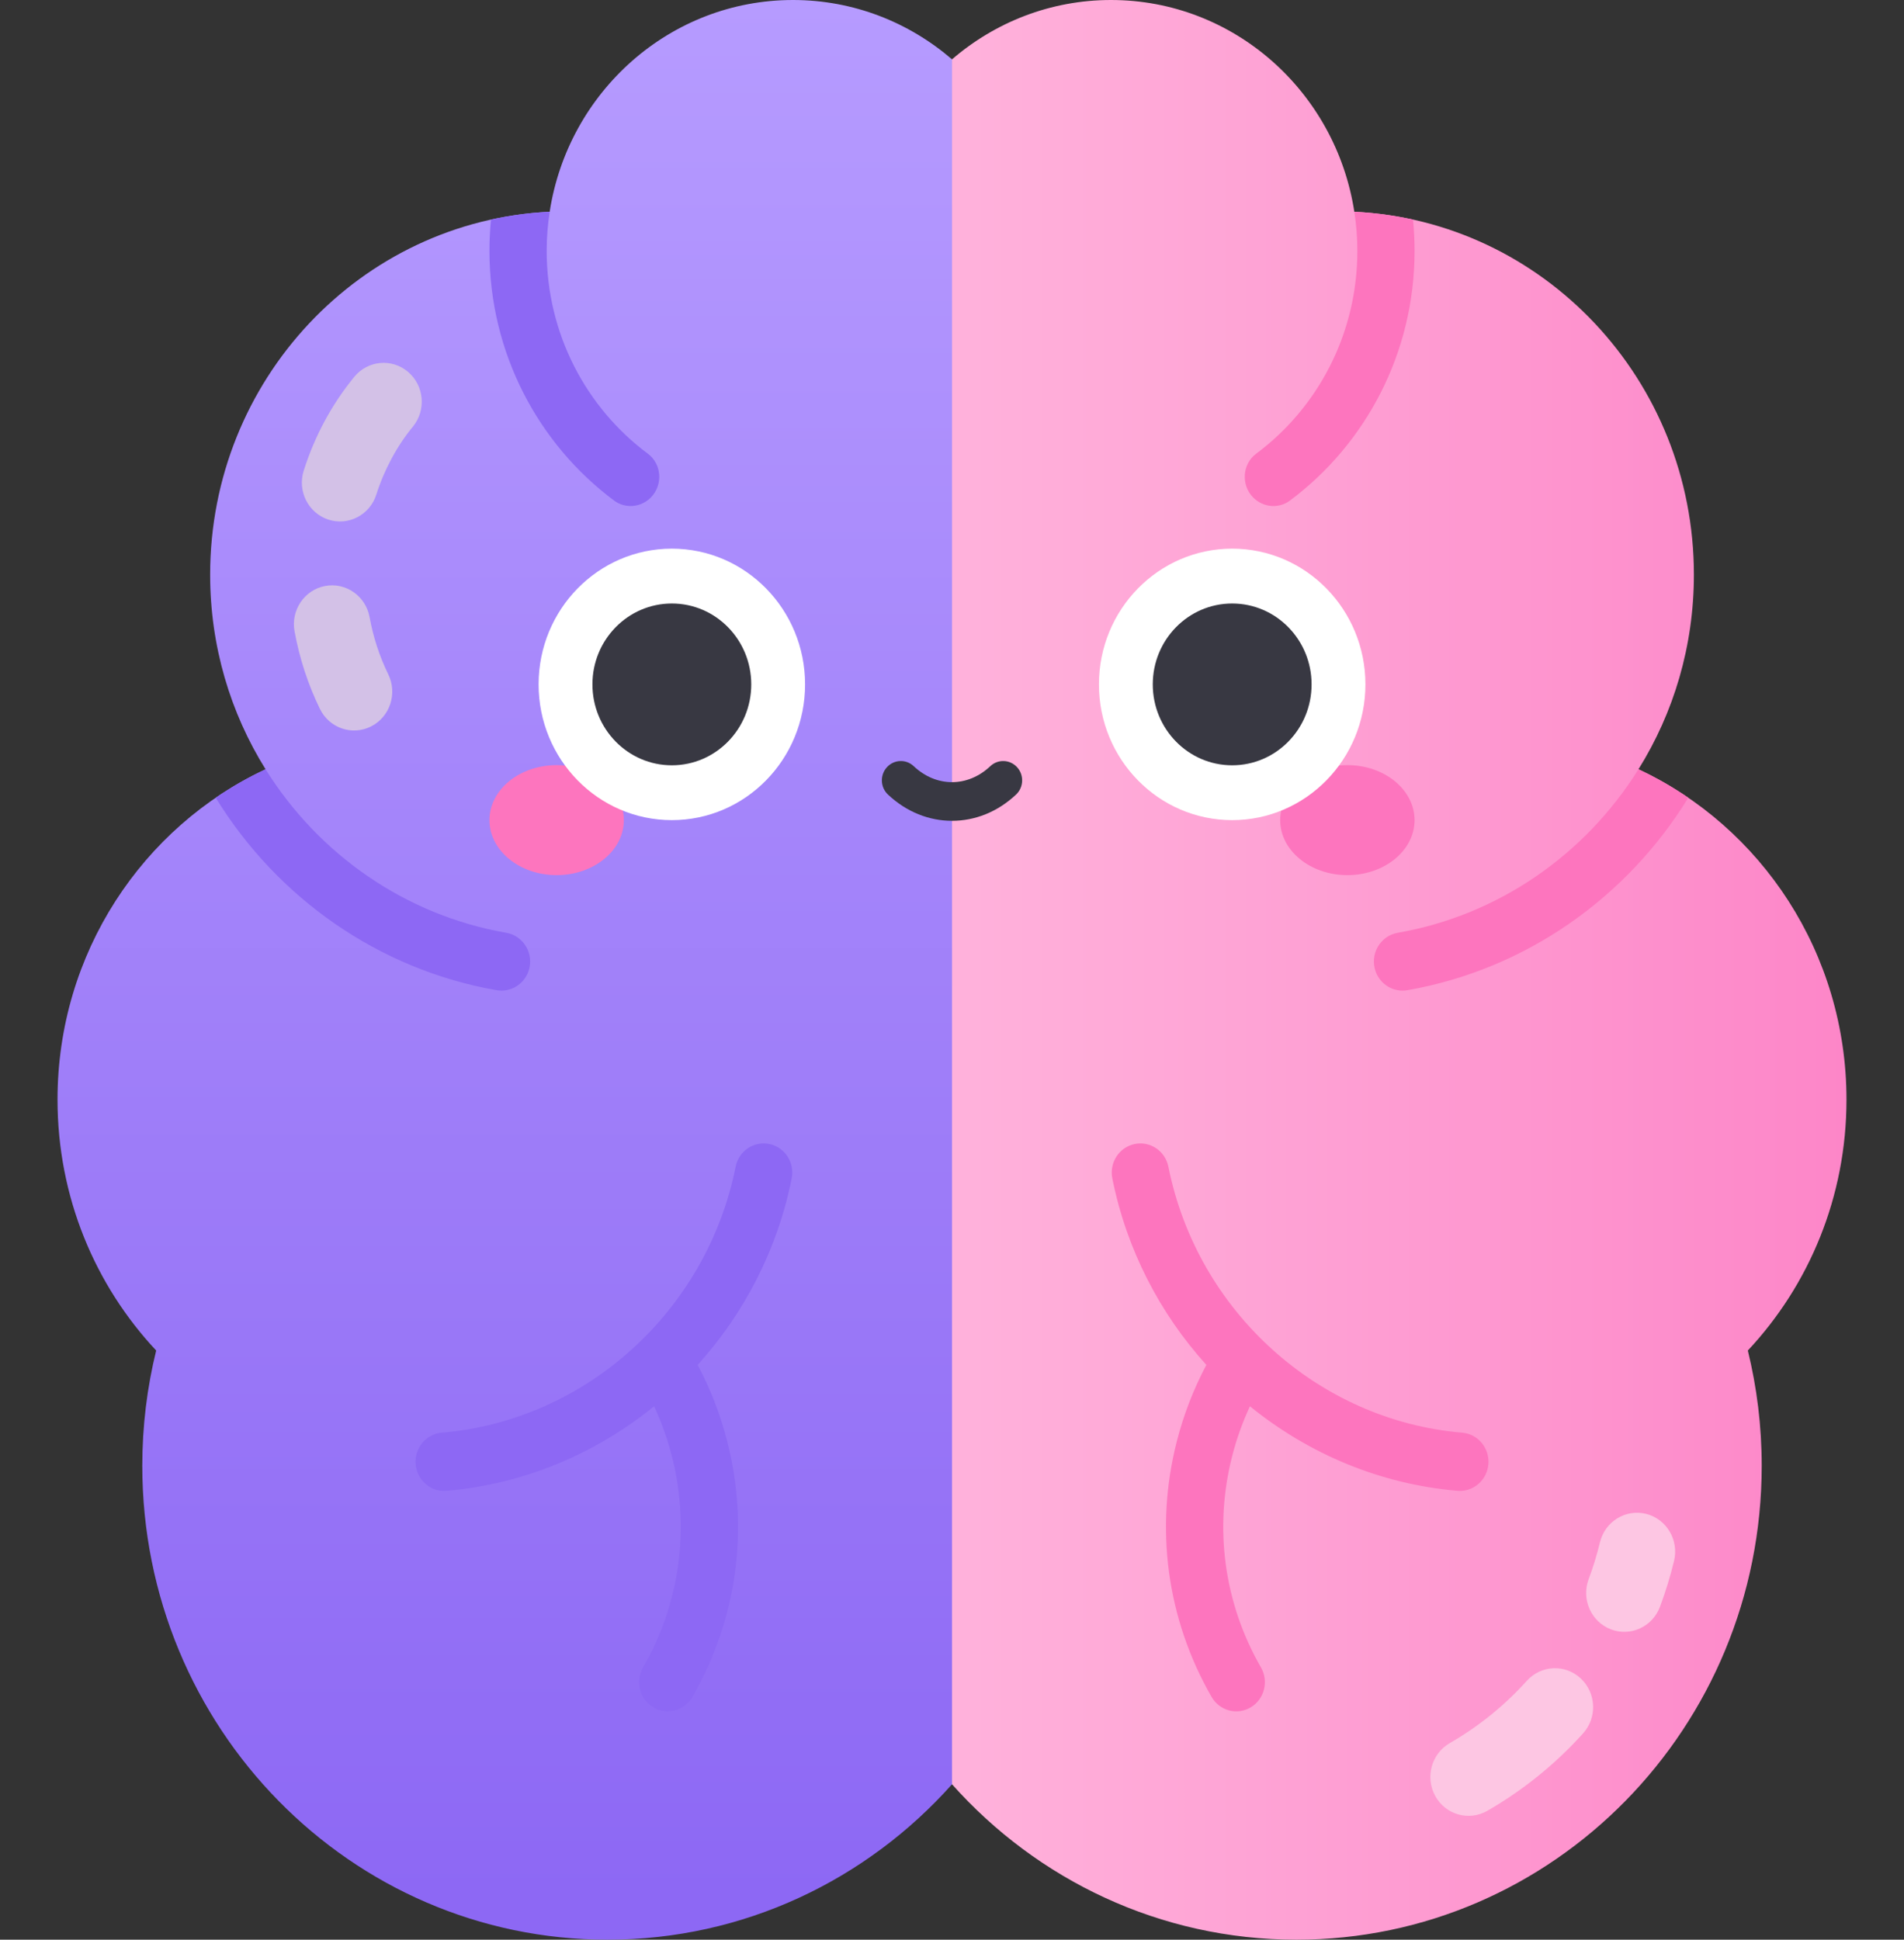 <svg width="161" height="164" viewBox="0 0 161 164" fill="none" xmlns="http://www.w3.org/2000/svg">
<rect x="0" y="0" width="161" height="164" fill="#333333" stroke="none"/>
<g clip-path="url(#clip0)">
<path d="M80.502 5.018L94.007 83.757L80.502 150.86C73.305 158.933 62.917 164 51.371 164C29.646 164 12.032 146.061 12.032 123.931C12.032 120.569 12.439 117.306 13.206 114.186C8.039 108.671 4.864 101.2 4.864 92.974C4.864 80.579 12.073 69.896 22.455 65.041C19.488 60.285 17.769 54.643 17.769 48.589C17.769 32.117 30.495 18.674 46.48 17.903C48.042 7.759 56.66 0 67.054 0C72.182 0 76.871 1.892 80.502 5.018Z" fill="url(#paint0_linear)"/>
<path d="M147.794 114.186C148.561 117.306 148.968 120.569 148.968 123.931C148.968 146.061 131.358 164 109.632 164C98.083 164 87.698 158.933 80.501 150.86V5.018C84.129 1.892 88.821 0 93.946 0C104.344 0 112.958 7.759 114.52 17.903C130.504 18.674 143.234 32.117 143.234 48.589C143.234 54.643 141.515 60.285 138.548 65.041C148.926 69.896 156.136 80.579 156.136 92.974C156.136 101.2 152.964 108.671 147.794 114.186Z" fill="url(#paint1_linear)"/>
<path d="M54.78 38.359C49.595 34.5 46.227 28.26 46.227 21.218C46.227 20.09 46.315 18.984 46.481 17.904C44.787 17.985 43.129 18.21 41.519 18.565C41.433 19.438 41.388 20.323 41.388 21.218C41.388 29.875 45.541 37.561 51.924 42.322C52.876 43.032 54.201 42.911 55.036 42.061C56.073 41.004 55.964 39.24 54.78 38.359Z" fill="#8D68F4"/>
<path d="M61.488 121.846C60.906 119.574 60.065 117.416 58.993 115.403C62.918 111.064 65.74 105.658 66.945 99.633C67.212 98.299 66.367 96.997 65.057 96.726C63.748 96.452 62.47 97.315 62.203 98.649C59.762 110.854 49.545 120.1 37.356 121.133C36.025 121.246 35.035 122.437 35.146 123.794C35.251 125.081 36.309 126.054 37.554 126.054C37.622 126.054 37.689 126.051 37.758 126.045C44.312 125.49 50.377 122.908 55.308 118.9C55.927 120.233 56.432 121.632 56.806 123.09C58.368 129.189 57.505 135.543 54.377 140.981C53.701 142.156 54.088 143.666 55.241 144.354C56.388 145.039 57.872 144.654 58.552 143.473C62.334 136.9 63.377 129.219 61.488 121.846Z" fill="#8D68F4"/>
<path d="M121.367 151.86C120.491 150.28 121.038 148.275 122.589 147.382C125.025 145.98 127.22 144.206 129.111 142.11C130.316 140.774 132.358 140.686 133.669 141.914C134.981 143.142 135.067 145.221 133.862 146.558C131.513 149.161 128.788 151.364 125.763 153.105C124.206 154 122.241 153.435 121.367 151.86Z" fill="#FDC6E3"/>
<path d="M136.2 137.755C134.536 137.109 133.701 135.209 134.336 133.514C134.713 132.509 135.034 131.462 135.291 130.401C135.718 128.64 137.466 127.564 139.197 127.999C140.926 128.434 141.982 130.215 141.555 131.978C141.235 133.297 140.834 134.602 140.365 135.856C139.728 137.555 137.861 138.402 136.2 137.755Z" fill="#FDC6E3"/>
<path d="M27.758 43.929C26.062 43.37 25.134 41.517 25.683 39.79C26.62 36.844 28.06 34.175 29.963 31.857C31.106 30.465 33.14 30.28 34.507 31.444C35.874 32.609 36.055 34.681 34.912 36.073C33.561 37.719 32.492 39.705 31.821 41.816C31.271 43.545 29.45 44.488 27.758 43.929Z" fill="#D3C1E7"/>
<path d="M27.054 59.941C26.05 57.887 25.328 55.68 24.907 53.379C24.58 51.595 25.735 49.879 27.487 49.546C29.238 49.214 30.923 50.39 31.25 52.174C31.561 53.876 32.093 55.503 32.83 57.011C33.624 58.636 32.975 60.609 31.38 61.418C29.792 62.223 27.852 61.573 27.054 59.941Z" fill="#D3C1E7"/>
<path d="M42.808 78.866C34.256 77.377 26.933 72.221 22.455 65.042C20.982 65.731 19.573 66.536 18.24 67.447C23.428 75.891 31.988 81.971 41.984 83.72C43.142 83.923 44.279 83.261 44.681 82.136C45.199 80.689 44.298 79.126 42.808 78.866Z" fill="#8D68F4"/>
<path d="M106.222 38.359C111.407 34.5 114.775 28.26 114.775 21.218C114.775 20.09 114.687 18.984 114.52 17.904C116.215 17.985 117.872 18.21 119.482 18.565C119.569 19.438 119.614 20.323 119.614 21.218C119.614 29.875 115.46 37.561 109.078 42.322C108.125 43.032 106.8 42.911 105.965 42.061C104.928 41.004 105.038 39.24 106.222 38.359Z" fill="#FD75BE"/>
<path d="M102.45 143.474C103.13 144.655 104.614 145.04 105.761 144.355C106.914 143.666 107.301 142.156 106.626 140.982C103.497 135.544 102.634 129.19 104.196 123.091C104.57 121.633 105.075 120.234 105.694 118.901C110.624 122.908 116.69 125.491 123.244 126.046C123.313 126.052 123.38 126.055 123.448 126.055C124.693 126.055 125.751 125.082 125.856 123.795C125.967 122.438 124.978 121.247 123.646 121.134C111.457 120.101 101.24 110.855 98.799 98.65C98.532 97.316 97.254 96.453 95.945 96.727C94.635 96.998 93.79 98.3 94.057 99.634C95.262 105.659 98.084 111.065 102.009 115.404C100.938 117.417 100.096 119.575 99.514 121.847C97.625 129.219 98.668 136.9 102.45 143.474Z" fill="#FD75BE"/>
<path d="M118.194 78.866C126.745 77.377 134.068 72.221 138.547 65.042C140.019 65.731 141.428 66.536 142.762 67.447C137.574 75.891 129.013 81.971 119.017 83.72C117.86 83.923 116.723 83.261 116.321 82.136C115.803 80.689 116.703 79.126 118.194 78.866Z" fill="#FD75BE"/>
<path d="M47.069 73.993C50.207 73.993 52.751 71.911 52.751 69.342C52.751 66.773 50.207 64.691 47.069 64.691C43.931 64.691 41.387 66.773 41.387 69.342C41.387 71.911 43.931 73.993 47.069 73.993Z" fill="#FD75BE"/>
<path d="M113.932 73.993C117.07 73.993 119.614 71.911 119.614 69.342C119.614 66.773 117.07 64.691 113.932 64.691C110.794 64.691 108.25 66.773 108.25 69.342C108.25 71.911 110.794 73.993 113.932 73.993Z" fill="#FD75BE"/>
<path d="M56.81 69.342C63.032 69.342 68.076 64.204 68.076 57.866C68.076 51.527 63.032 46.389 56.81 46.389C50.588 46.389 45.544 51.527 45.544 57.866C45.544 64.204 50.588 69.342 56.81 69.342Z" fill="white"/>
<path d="M104.191 69.342C110.414 69.342 115.458 64.204 115.458 57.866C115.458 51.527 110.414 46.389 104.191 46.389C97.969 46.389 92.925 51.527 92.925 57.866C92.925 64.204 97.969 69.342 104.191 69.342Z" fill="white"/>
<path d="M56.81 64.706C60.519 64.706 63.525 61.644 63.525 57.866C63.525 54.088 60.519 51.026 56.81 51.026C53.102 51.026 50.095 54.088 50.095 57.866C50.095 61.644 53.102 64.706 56.81 64.706Z" fill="#383842"/>
<path d="M104.191 64.706C107.9 64.706 110.906 61.644 110.906 57.866C110.906 54.088 107.9 51.026 104.191 51.026C100.483 51.026 97.477 54.088 97.477 57.866C97.477 61.644 100.483 64.706 104.191 64.706Z" fill="#383842"/>
<path d="M80.501 69.401C78.577 69.401 76.653 68.66 75.083 67.177C74.434 66.564 74.395 65.53 74.998 64.869C75.6 64.207 76.615 64.168 77.264 64.781C79.17 66.582 81.832 66.582 83.738 64.781C84.388 64.168 85.402 64.207 86.004 64.869C86.607 65.53 86.568 66.564 85.919 67.177C84.349 68.66 82.425 69.401 80.501 69.401Z" fill="#383842"/>
</g>
<defs>
<linearGradient id="paint0_linear" x1="49.435" y1="164" x2="49.435" y2="0" gradientUnits="userSpaceOnUse">
<stop offset="0.022" stop-color="#8D68F4"/>
<stop offset="1" stop-color="#B69BFF"/>
</linearGradient>
<linearGradient id="paint1_linear" x1="80.501" y1="82" x2="156.136" y2="82" gradientUnits="userSpaceOnUse">
<stop offset="0.021" stop-color="#FFB1DB"/>
<stop offset="1" stop-color="#FD86C8"/>
</linearGradient>
<clipPath id="clip0">
<rect width="161" height="164" fill="white"/>
</clipPath>
</defs>
</svg>
